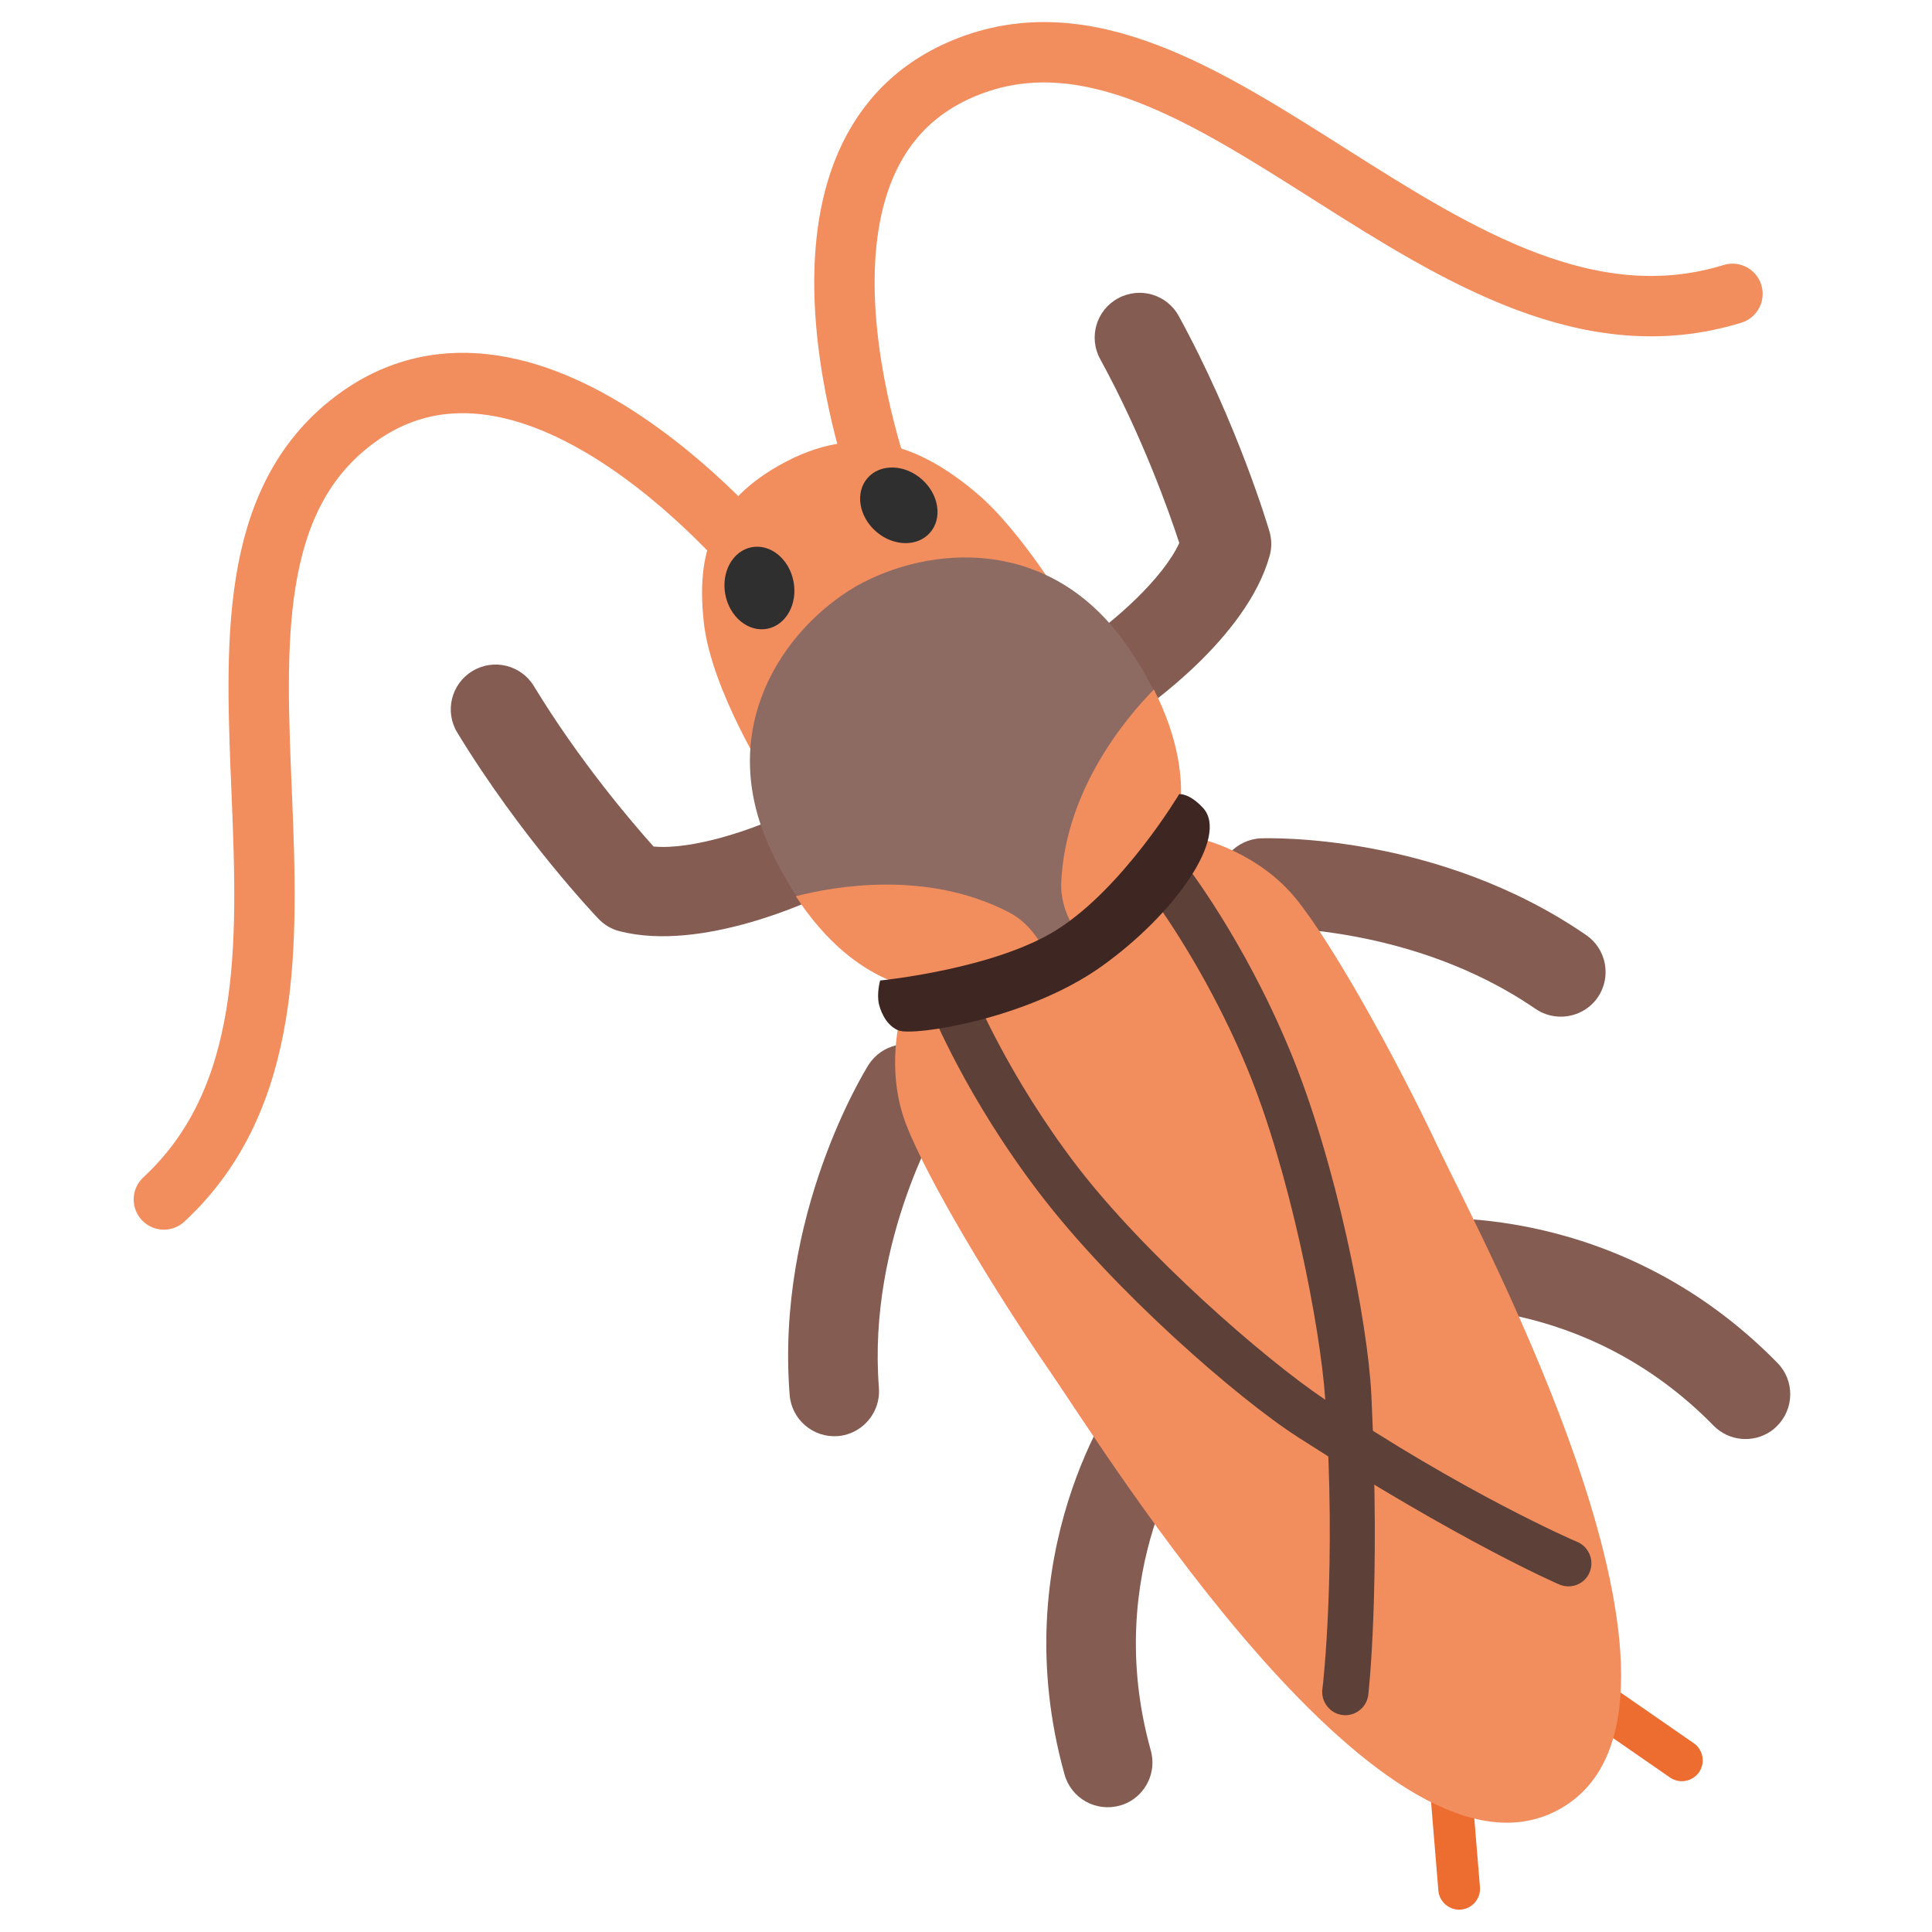 <?xml version="1.0" encoding="UTF-8" standalone="no"?>
<!-- Generator: Adobe Illustrator 24.0.3, SVG Export Plug-In . SVG Version: 6.00 Build 0)  -->

<svg
   version="1.1"
   id="original"
   x="0px"
   y="0px"
   viewBox="0 0 128 128"
   style="enable-background:new 0 0 128 128;"
   xml:space="preserve"
   sodipodi:docname="cockroach.svg"
   inkscape:version="1.3 (0e150ed6c4, 2023-07-21)"
   xmlns:inkscape="http://www.inkscape.org/namespaces/inkscape"
   xmlns:sodipodi="http://sodipodi.sourceforge.net/DTD/sodipodi-0.dtd"
   xmlns="http://www.w3.org/2000/svg"
   xmlns:svg="http://www.w3.org/2000/svg"><defs
   id="defs19433"><clipPath
   id="SVGID_4_-1"><path
     id="use50-5"
     d="m 99.3,44.6 c 13.1,22.68 6.52,51 -14.7,63.24 C 63.38,120.08 35.58,111.63 22.48,88.94 9.38,66.25 18.02,41.51 39.24,29.27 60.46,17.03 86.2,21.92 99.3,44.6 Z" /></clipPath><clipPath
   id="clipPath1"><path
     id="use1"
     d="m 99.3,44.6 c 13.1,22.68 6.52,51 -14.7,63.24 C 63.38,120.08 35.58,111.63 22.48,88.94 9.38,66.25 18.02,41.51 39.24,29.27 60.46,17.03 86.2,21.92 99.3,44.6 Z" /></clipPath><clipPath
   id="clipPath2"><path
     id="use2"
     d="m 99.3,44.6 c 13.1,22.68 6.52,51 -14.7,63.24 C 63.38,120.08 35.58,111.63 22.48,88.94 9.38,66.25 18.02,41.51 39.24,29.27 60.46,17.03 86.2,21.92 99.3,44.6 Z" /></clipPath><clipPath
   id="clipPath3"><path
     id="use3"
     d="m 99.3,44.6 c 13.1,22.68 6.52,51 -14.7,63.24 C 63.38,120.08 35.58,111.63 22.48,88.94 9.38,66.25 18.02,41.51 39.24,29.27 60.46,17.03 86.2,21.92 99.3,44.6 Z" /></clipPath><path
   id="path102"
   d="m 99.3,44.6 c 13.1,22.68 6.52,51 -14.7,63.24 C 63.38,120.08 35.58,111.63 22.48,88.94 9.38,66.25 18.02,41.51 39.24,29.27 60.46,17.03 86.2,21.92 99.3,44.6 Z" />&#10;	&#10;	&#10;	&#10;	&#10;	&#10;	&#10;	&#10;&#10;		&#10;			<linearGradient
   id="SVGID_5_"
   gradientUnits="userSpaceOnUse"
   x1="67.355"
   y1="124.77"
   x2="67.355"
   y2="69.962"
   gradientTransform="matrix(0.707,-0.707,0.707,0.707,-34.018,60.864)">&#10;			<stop
   offset="0.319"
   style="stop-color:#CF7756"
   id="stop19399" />&#10;			<stop
   offset="1"
   style="stop-color:#814D3C"
   id="stop19401" />&#10;		</linearGradient>&#10;		&#10;		&#10;		&#10;	</defs><sodipodi:namedview
   id="namedview19431"
   pagecolor="#ffffff"
   bordercolor="#000000"
   borderopacity="0.25"
   inkscape:showpageshadow="2"
   inkscape:pageopacity="0.0"
   inkscape:pagecheckerboard="0"
   inkscape:deskcolor="#d1d1d1"
   showgrid="false"
   inkscape:zoom="1.4998398"
   inkscape:cx="-17.668554"
   inkscape:cy="115.01229"
   inkscape:window-width="1366"
   inkscape:window-height="697"
   inkscape:window-x="-8"
   inkscape:window-y="-8"
   inkscape:window-maximized="1"
   inkscape:current-layer="original" />&#10;<g
   id="g19369"
   transform="rotate(45,69.59,61.169)">&#10;		&#10;			<linearGradient
   id="SVGID_3_"
   gradientUnits="userSpaceOnUse"
   x1="460.22"
   y1="-63.101"
   x2="469.836"
   y2="-72.976"
   gradientTransform="matrix(-0.137,0.991,0.991,0.137,208.725,-395.45)">&#10;			<stop
   offset="0.228"
   style="stop-color:#814D3C"
   id="stop19349" />&#10;			<stop
   offset="1"
   style="stop-color:#51362D"
   id="stop19351" />&#10;		</linearGradient>&#10;		&#10;		&#10;			<linearGradient
   id="SVGID_4_"
   gradientUnits="userSpaceOnUse"
   x1="434.912"
   y1="-106.689"
   x2="434.912"
   y2="-47.458"
   gradientTransform="matrix(-0.152,0.988,0.988,0.152,208.564,-396.242)">&#10;			<stop
   offset="0.201"
   style="stop-color:#CF7756"
   id="stop19356" />&#10;			<stop
   offset="0.253"
   style="stop-color:#C87354"
   id="stop19358" />&#10;			<stop
   offset="0.554"
   style="stop-color:#A15E47"
   id="stop19360" />&#10;			<stop
   offset="0.795"
   style="stop-color:#8A523F"
   id="stop19362" />&#10;			<stop
   offset="0.945"
   style="stop-color:#814D3C"
   id="stop19364" />&#10;		</linearGradient>&#10;		&#10;	</g><g
   id="g32"
   transform="rotate(-30,74.227,48.773)"><path
     style="fill:none;stroke:#f28d5e;stroke-width:4;stroke-linecap:round;stroke-dasharray:none;stroke-opacity:1"
     d="m 68.66,27.336 c 0,0 3.693,-24.049 18.738,-22.066 C 104.66,7.546 104.795,39.296 124,43.671"
     id="path32"
     sodipodi:nodetypes="csc" /><path
     style="fill:none;stroke:#f28d5e;stroke-width:4;stroke-linecap:round;stroke-dasharray:none;stroke-opacity:1"
     d="m 59.34,27.336 c 0,0 -3.693,-24.049 -18.738,-22.066 C 23.34,7.546 23.205,39.296 4,43.671"
     id="path31"
     sodipodi:nodetypes="csc" /><path
     d="m 53.772,47.669 c 0.831,-0.479 1.411,-1.344 1.482,-2.366 0.111,-1.633 -1.125,-3.051 -2.758,-3.163 v 0 C 50.13,41.976 45.937,41.159 43.788,39.642 43.352,37.577 42.366,32.285 42.235,26.471 c -0.036,-1.637 -1.396,-2.942 -3.038,-2.897 -1.637,0.036 -2.942,1.396 -2.897,3.038 0.19,8.112 1.86,15.058 1.932,15.353 0.129,0.536 0.408,1.033 0.802,1.41 4.032,3.956 12.151,4.614 13.061,4.677 0.611,0.041 1.189,-0.099 1.676,-0.383 z"
     style="fill:#855c52"
     id="path2" /><path
     d="m 36.452,79.836 c 0.974,-0.117 1.875,-0.716 2.334,-1.671 4.278,-8.971 12.779,-13.584 12.863,-13.622 1.447,-0.77 1.991,-2.564 1.234,-4.009 -0.77,-1.447 -2.556,-1.997 -4.001,-1.24 -0.418,0.226 -10.304,5.525 -15.452,16.321 -0.706,1.477 -0.076,3.254 1.402,3.96 0.522,0.247 1.082,0.327 1.62,0.262 z"
     style="fill:#855c52"
     id="path3" /><path
     d="m 39.287,110.203 c 1.403,0.098 2.72,-0.807 3.087,-2.229 3.062,-11.939 12.616,-16.277 12.711,-16.312 1.502,-0.661 2.177,-2.41 1.516,-3.912 -0.661,-1.502 -2.41,-2.177 -3.912,-1.516 -0.504,0.222 -12.289,5.574 -16.061,20.268 -0.409,1.587 0.55,3.2 2.137,3.609 0.169,0.051 0.348,0.076 0.522,0.092 z"
     style="fill:#855c52"
     id="path4" /><path
     d="m 74.024,47.669 c -0.831,-0.479 -1.411,-1.344 -1.482,-2.366 -0.111,-1.633 1.125,-3.051 2.758,-3.163 v 0 c 2.365,-0.164 6.558,-0.981 8.707,-2.498 0.436,-2.065 1.422,-7.357 1.553,-13.171 0.036,-1.637 1.396,-2.942 3.038,-2.897 1.637,0.036 2.942,1.396 2.897,3.038 -0.19,8.112 -1.86,15.058 -1.932,15.353 -0.129,0.536 -0.408,1.033 -0.802,1.41 -4.032,3.956 -12.151,4.614 -13.061,4.677 -0.611,0.041 -1.189,-0.099 -1.676,-0.383 z"
     style="fill:#855c52"
     id="path43-9-9" /><path
     d="M 91.343,79.836 C 90.369,79.719 89.469,79.12 89.009,78.165 84.732,69.194 76.23,64.581 76.146,64.543 c -1.447,-0.77 -1.991,-2.564 -1.234,-4.009 0.77,-1.447 2.556,-1.997 4.001,-1.24 0.418,0.226 10.304,5.525 15.452,16.321 0.706,1.477 0.076,3.254 -1.402,3.96 -0.522,0.247 -1.082,0.327 -1.62,0.262 z"
     style="fill:#855c52"
     id="path44-0-9" /><path
     d="m 88.508,110.203 c -1.403,0.098 -2.72,-0.807 -3.087,-2.229 C 82.359,96.036 72.805,91.697 72.71,91.663 c -1.502,-0.661 -2.177,-2.41 -1.516,-3.912 0.661,-1.502 2.41,-2.177 3.912,-1.516 0.504,0.222 12.289,5.574 16.061,20.268 0.409,1.587 -0.55,3.2 -2.137,3.609 -0.169,0.051 -0.348,0.076 -0.522,0.092 z"
     style="fill:#855c52"
     id="path45-4-2" /><g
     id="g19379"
     transform="rotate(45,69.611,61.221)">&#10;		<g
   id="g19373">&#10;			<path
   style="fill:#ed6c30"
   d="m 105.69,118.48 c -0.63,0.08 -1.25,-0.29 -1.47,-0.9 l -2.82,-7.87 c -0.26,-0.72 0.12,-1.51 0.83,-1.77 0.72,-0.26 1.51,0.12 1.77,0.83 l 2.82,7.87 c 0.26,0.72 -0.12,1.51 -0.83,1.77 -0.1,0.04 -0.2,0.06 -0.3,0.07 z"
   id="path19371" />&#10;		</g>&#10;		<g
   id="g19377">&#10;			<path
   style="fill:#ed6c30"
   d="m 118.94,105.24 c 0.08,-0.63 -0.29,-1.25 -0.9,-1.47 l -7.87,-2.82 c -0.72,-0.26 -1.51,0.12 -1.77,0.83 -0.26,0.72 0.12,1.51 0.83,1.77 l 7.87,2.82 c 0.72,0.26 1.51,-0.12 1.77,-0.83 0.03,-0.11 0.06,-0.2 0.07,-0.3 z"
   id="path19375" />&#10;		</g>&#10;	</g><g
     id="g19389"
     transform="rotate(45,69.414,60.745)">&#10;		<path
   style="fill:#f28d5e"
   d="m 42.78,57.91 c 0,0 -5.38,-4.9 -7.04,-9.18 -1.46,-3.77 -1.8,-7.46 2.12,-11.32 4.36,-4.29 8.78,-3.66 13.15,-1.61 3.53,1.65 7.98,6 7.98,6 z"
   id="path19381" />&#10;		&#10;			<ellipse
   transform="rotate(-25.804)"
   style="fill:#2f2f2f;fill-opacity:1;stroke-width:1"
   cx="15.01"
   cy="57.89"
   rx="2.3"
   ry="2.75"
   id="ellipse19383" />&#10;		&#10;			<ellipse
   transform="rotate(-63.75)"
   style="fill:#2f2f2f;fill-opacity:1;stroke-width:1"
   cx="-13.552"
   cy="58.213"
   rx="2.3"
   ry="2.75"
   id="ellipse19385" />&#10;		&#10;	</g><g
     id="g19397"
     transform="rotate(45,69.609,61.217)">&#10;		<path
   style="fill:#8d6b63"
   d="m 62.89,43.2 c -6.75,-5.69 -14.32,-3.02 -18.32,0.91 -3.94,4.01 -6.6,11.57 -0.91,18.32 6.59,7.83 12.43,6.12 12.43,6.12 l 8.23,-4.69 4.69,-8.23 c 0,0 1.7,-5.84 -6.12,-12.43 z"
   id="path19391" />&#10;		<path
   style="fill:#f28d5e"
   d="m 59.99,62.34 c -5.96,-1.32 -11.58,1.29 -13.94,2.62 5.6,5.02 10.13,3.7 10.13,3.7 l 6.85,-4.3 c 0,0 -1.13,-1.59 -3.04,-2.02 z"
   id="path19393" />&#10;		<path
   style="fill:#f28d5e"
   d="m 62.8,59.53 c -1.32,-5.96 1.29,-11.58 2.62,-13.94 5.02,5.6 3.7,10.13 3.7,10.13 l -4.3,6.85 c -0.01,0.01 -1.6,-1.13 -2.02,-3.04 z"
   id="path19395" />&#10;	</g><path
     style="fill:#f28d5e"
     d="m 78.926,63.963 c -0.608,-3.903 -3.366,-6.505 -3.366,-6.505 0,0 -7.601,2.086 -11.561,2.185 -3.96,-0.099 -11.561,-2.185 -11.561,-2.185 0,0 -2.758,2.602 -3.366,6.505 -0.608,3.903 -0.445,12.452 0.071,18.908 0.537,6.689 1.57,42.016 14.849,42.016 13.279,0 14.312,-35.327 14.849,-42.016 0.537,-6.463 0.693,-15.005 0.085,-18.908 z"
     id="path19404" /><g
     id="g19413"
     transform="rotate(45,69.23,60.301)">&#10;			&#10;				<linearGradient
   id="SVGID_6_"
   gradientUnits="userSpaceOnUse"
   x1="439.861"
   y1="-54.746"
   x2="425.082"
   y2="-72.034"
   gradientTransform="matrix(-0.025,1,1,0.025,146.601,-358.743)">&#10;				<stop
   offset="0.496"
   style="stop-color:#734434"
   id="stop19406" />&#10;				<stop
   offset="1"
   style="stop-color:#51362D"
   id="stop19408" />&#10;			</linearGradient>&#10;			<path
   style="fill:#5d4037;fill-opacity:1"
   d="m 96.93,105.98 c 0,-0.05 0,-0.11 0,-0.16 C 96.91,105.62 95.87,98.68 91.98,86.5 90.5,81.87 85.73,72.15 80.81,65.77 75.93,59.43 71.03,55.74 70.83,55.58 c -0.68,-0.51 -1.64,-0.37 -2.15,0.31 -0.51,0.68 -0.37,1.64 0.31,2.15 0.05,0.04 4.78,3.62 9.39,9.6 4.5,5.84 9.13,15.28 10.7,19.86 3.61,10.49 4.79,18.51 4.79,18.55 0.07,0.84 0.81,1.47 1.65,1.41 0.78,-0.06 1.39,-0.71 1.41,-1.48 z"
   id="path19411" />&#10;		</g><g
     id="g19422"
     transform="rotate(45,69.646,61.304)">&#10;			&#10;				<linearGradient
   id="SVGID_7_"
   gradientUnits="userSpaceOnUse"
   x1="168.939"
   y1="202.799"
   x2="154.16"
   y2="185.51"
   gradientTransform="matrix(1,-0.025,0.025,1,-93.481,-118.661)">&#10;				<stop
   offset="0.496"
   style="stop-color:#734434"
   id="stop19415" />&#10;				<stop
   offset="1"
   style="stop-color:#51362D"
   id="stop19417" />&#10;			</linearGradient>&#10;			<path
   style="fill:#5d4037;fill-opacity:1"
   d="m 106.92,95.98 c -0.05,0 -0.11,0 -0.16,0 -0.2,-0.02 -7.14,-1.06 -19.32,-4.95 C 82.81,89.55 73.09,84.78 66.71,79.86 60.37,74.98 56.68,70.08 56.52,69.88 c -0.51,-0.68 -0.37,-1.64 0.31,-2.15 0.68,-0.51 1.64,-0.37 2.15,0.31 0.04,0.05 3.62,4.78 9.6,9.39 5.84,4.5 15.28,9.13 19.86,10.7 10.49,3.61 18.51,4.79 18.55,4.79 0.84,0.07 1.47,0.81 1.41,1.65 -0.05,0.79 -0.7,1.39 -1.48,1.41 z"
   id="path19420" />&#10;		</g><path
     style="fill:#3e2723"
     d="m 75.677,54.049 c 0,0 -6.293,3.521 -11.505,3.726 -4.907,0.198 -11.823,-2.942 -11.823,-2.942 0,0 -0.651,0.636 -0.856,1.336 -0.198,0.693 -0.205,1.577 0.269,2.15 0.686,0.841 7.771,3.613 13.746,3.041 5.975,-0.573 11.646,-3.231 11.087,-5.728 -0.311,-1.358 -0.919,-1.584 -0.919,-1.584 z"
     id="path19426" /></g>&#10;</svg>
